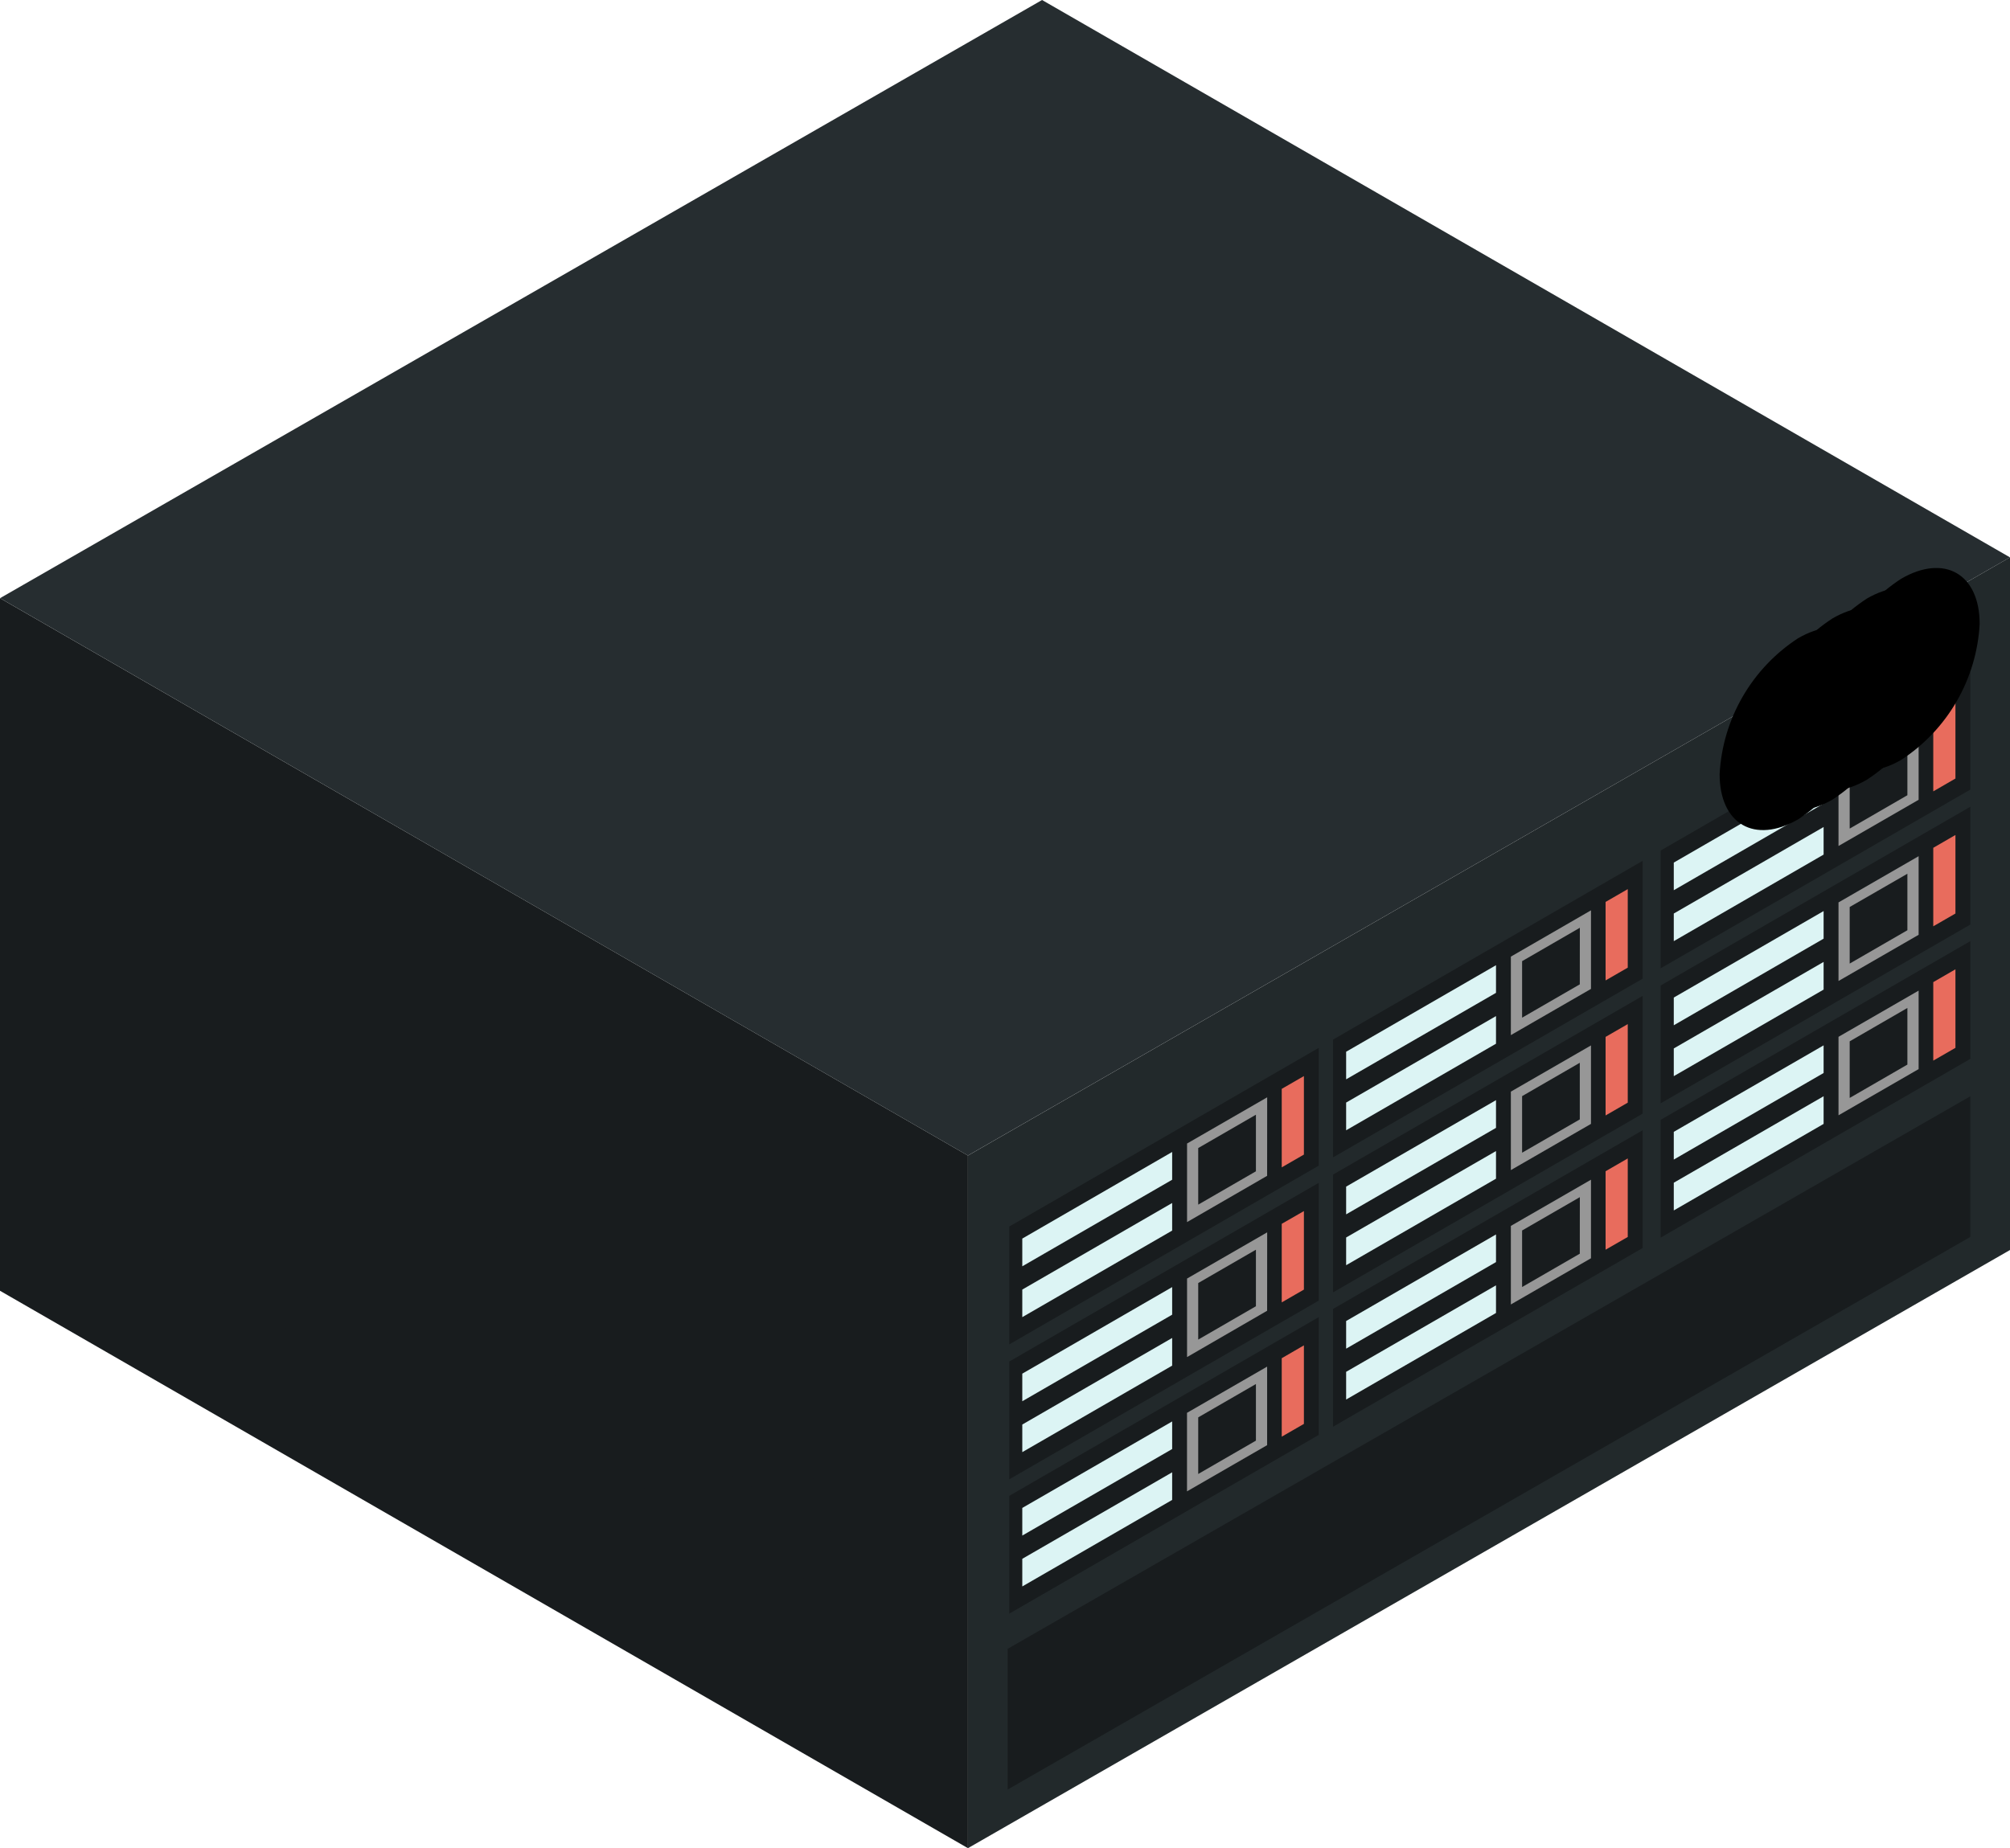 <svg id="img15" xmlns="http://www.w3.org/2000/svg" xmlns:xlink="http://www.w3.org/1999/xlink" width="152.225" height="140" viewBox="0 0 152.225 140">
  <defs>
    <clipPath id="clip-path">
      <rect id="Rectángulo_403428" data-name="Rectángulo 403428" width="152.225" height="140" fill="none"/>
    </clipPath>
    <clipPath id="clip-path-2">
      <rect id="Rectángulo_403427" data-name="Rectángulo 403427" width="152.225" height="139.998" fill="none"/>
    </clipPath>
    <clipPath id="clip-path-3">
      <rect id="Rectángulo_403419" data-name="Rectángulo 403419" width="11.889" height="15.346" fill="none"/>
    </clipPath>
    <clipPath id="clip-path-4">
      <path id="Trazado_913148" data-name="Trazado 913148" d="M50.009,14.548c3.283-1.9,5.943-.363,5.943,3.427a13.134,13.134,0,0,1-5.94,10.294c-3.283,1.9-5.949.354-5.949-3.433a13.144,13.144,0,0,1,5.946-10.288" transform="translate(-44.063 -13.734)" fill="none"/>
    </clipPath>
    <radialGradient id="radial-gradient" cx="0.5" cy="0.5" r="0.22" gradientTransform="matrix(-1.175, -0.894, 2.35, -0.447, -33.15, -5.525)" gradientUnits="objectBoundingBox">
      <stop offset="0" stop-color="#2d5800"/>
      <stop offset="0.237" stop-color="#2d5800"/>
      <stop offset="0.366" stop-color="#224300"/>
      <stop offset="0.624" stop-color="#0f1e00"/>
      <stop offset="0.834" stop-color="#040800"/>
      <stop offset="0.968"/>
      <stop offset="1"/>
    </radialGradient>
    <clipPath id="clip-path-5">
      <rect id="Rectángulo_403420" data-name="Rectángulo 403420" width="2.542" height="3.283" fill="none"/>
    </clipPath>
    <clipPath id="clip-path-6">
      <path id="Trazado_913150" data-name="Trazado 913150" d="M46.828,15.833c.7-.407,1.269-.072,1.269.733a2.8,2.8,0,0,1-1.269,2.2c-.708.407-1.272.085-1.272-.733a2.793,2.793,0,0,1,1.272-2.2" transform="translate(-45.556 -15.66)" fill="none"/>
    </clipPath>
    <radialGradient id="radial-gradient-2" cx="0.5" cy="0.5" r="0.219" gradientTransform="matrix(-1.177, -0.894, 2.353, -0.447, -154.871, -30.181)" gradientUnits="objectBoundingBox">
      <stop offset="0" stop-color="#81ff00"/>
      <stop offset="0.22" stop-color="#81ff00"/>
      <stop offset="0.305" stop-color="#6ed900"/>
      <stop offset="0.49" stop-color="#478d00"/>
      <stop offset="0.656" stop-color="#285000"/>
      <stop offset="0.796" stop-color="#122400"/>
      <stop offset="0.904" stop-color="#050900"/>
      <stop offset="0.968"/>
      <stop offset="1"/>
    </radialGradient>
    <clipPath id="clip-path-7">
      <rect id="Rectángulo_403421" data-name="Rectángulo 403421" width="11.885" height="15.348" fill="none"/>
    </clipPath>
    <clipPath id="clip-path-8">
      <path id="Trazado_913154" data-name="Trazado 913154" d="M49.176,15.028c3.286-1.9,5.943-.363,5.943,3.424a13.131,13.131,0,0,1-5.943,10.3c-3.28,1.9-5.943.357-5.943-3.437a13.125,13.125,0,0,1,5.943-10.285" transform="translate(-43.233 -14.214)" fill="none"/>
    </clipPath>
    <radialGradient id="radial-gradient-3" cy="0.5" r="0.22" gradientTransform="matrix(-1.175, -0.894, 2.351, -0.447, -32.572, -5.401)" xlink:href="#radial-gradient"/>
    <clipPath id="clip-path-9">
      <rect id="Rectángulo_403422" data-name="Rectángulo 403422" width="2.545" height="3.285" fill="none"/>
    </clipPath>
    <clipPath id="clip-path-10">
      <path id="Trazado_913156" data-name="Trazado 913156" d="M46,16.31c.7-.4,1.272-.072,1.272.739A2.788,2.788,0,0,1,46,19.246c-.7.41-1.272.088-1.272-.73A2.821,2.821,0,0,1,46,16.31" transform="translate(-44.724 -16.139)" fill="none"/>
    </clipPath>
    <radialGradient id="radial-gradient-4" cy="0.5" r="0.22" gradientTransform="matrix(-1.175, -0.894, 2.35, -0.447, -151.856, -29.534)" xlink:href="#radial-gradient-2"/>
    <clipPath id="clip-path-11">
      <rect id="Rectángulo_403423" data-name="Rectángulo 403423" width="11.888" height="15.349" fill="none"/>
    </clipPath>
    <clipPath id="clip-path-12">
      <path id="Trazado_913160" data-name="Trazado 913160" d="M48.349,15.507c3.28-1.9,5.943-.367,5.943,3.424a13.159,13.159,0,0,1-5.943,10.3c-3.286,1.892-5.946.36-5.946-3.433a13.123,13.123,0,0,1,5.946-10.291" transform="translate(-42.403 -14.693)" fill="none"/>
    </clipPath>
    <radialGradient id="radial-gradient-5" cy="0.5" r="0.22" gradientTransform="matrix(-1.175, -0.894, 2.35, -0.447, -31.971, -5.272)" xlink:href="#radial-gradient"/>
    <clipPath id="clip-path-14">
      <path id="Trazado_913162" data-name="Trazado 913162" d="M45.167,16.8c.7-.414,1.272-.072,1.272.73a2.815,2.815,0,0,1-1.272,2.205c-.7.4-1.272.081-1.272-.733a2.806,2.806,0,0,1,1.272-2.2" transform="translate(-43.895 -16.619)" fill="none"/>
    </clipPath>
    <radialGradient id="radial-gradient-6" cy="0.5" r="0.219" gradientTransform="matrix(-1.176, -0.894, 2.352, -0.447, -149.154, -28.956)" xlink:href="#radial-gradient-2"/>
    <clipPath id="clip-path-15">
      <rect id="Rectángulo_403425" data-name="Rectángulo 403425" width="11.886" height="15.349" fill="none"/>
    </clipPath>
    <clipPath id="clip-path-16">
      <path id="Trazado_913166" data-name="Trazado 913166" d="M47.518,15.984c3.28-1.892,5.94-.363,5.94,3.427a13.13,13.13,0,0,1-5.94,10.294c-3.289,1.9-5.946.36-5.946-3.43a13.125,13.125,0,0,1,5.946-10.291" transform="translate(-41.572 -15.173)" fill="none"/>
    </clipPath>
    <radialGradient id="radial-gradient-7" cy="0.5" r="0.22" gradientTransform="matrix(-1.175, -0.894, 2.351, -0.447, -31.393, -5.149)" xlink:href="#radial-gradient"/>
    <clipPath id="clip-path-17">
      <rect id="Rectángulo_403426" data-name="Rectángulo 403426" width="2.543" height="3.285" fill="none"/>
    </clipPath>
    <clipPath id="clip-path-18">
      <path id="Trazado_913168" data-name="Trazado 913168" d="M44.338,17.273c.7-.407,1.269-.078,1.269.73a2.807,2.807,0,0,1-1.269,2.205c-.7.4-1.275.085-1.275-.736a2.8,2.8,0,0,1,1.275-2.2" transform="translate(-43.063 -17.098)" fill="none"/>
    </clipPath>
    <radialGradient id="radial-gradient-8" cy="0.5" r="0.219" gradientTransform="matrix(-1.175, -0.894, 2.35, -0.447, -146.338, -28.35)" xlink:href="#radial-gradient-2"/>
  </defs>
  <g id="Grupo_1102043" data-name="Grupo 1102043" clip-path="url(#clip-path)">
    <path id="Trazado_913084" data-name="Trazado 913084" d="M0,66.928l73.306,42.223V56.684L0,14.464Z" transform="translate(0 30.848)" fill="#181c1e"/>
    <path id="Trazado_913085" data-name="Trazado 913085" d="M78.917,0,0,45.312l73.3,42.22,78.92-45.312Z" transform="translate(0.002)" fill="#262d30"/>
    <path id="Trazado_913086" data-name="Trazado 913086" d="M23.4,58.791v52.467l78.92-45.312V13.476Z" transform="translate(49.906 28.741)" fill="#22292b"/>
    <path id="Trazado_913087" data-name="Trazado 913087" d="M24.36,68.362V79.02l72.9-41.856V26.509Z" transform="translate(51.954 56.537)" fill="#181c1e"/>
    <path id="Trazado_913088" data-name="Trazado 913088" d="M62.168,63.378,1.988,29.328V34.04l60.18,34.037Z" transform="translate(4.24 62.549)" fill="#181c1e"/>
    <path id="Trazado_913089" data-name="Trazado 913089" d="M62.168,60.83,1.988,26.793v4.7l60.18,34.04Z" transform="translate(4.24 57.143)" fill="#181c1e"/>
    <path id="Trazado_913090" data-name="Trazado 913090" d="M62.168,58.292,1.988,24.252v4.7l60.18,34.037Z" transform="translate(4.24 51.723)" fill="#181c1e"/>
    <path id="Trazado_913091" data-name="Trazado 913091" d="M47.84,34.26,24.4,47.8V38.874L47.84,25.338Z" transform="translate(52.034 54.038)" fill="#181c1e"/>
    <path id="Trazado_913092" data-name="Trazado 913092" d="M36.064,29.955l-11.35,6.557v-2.1l11.35-6.56Z" transform="translate(52.708 59.41)" fill="#dcf4f4"/>
    <path id="Trazado_913093" data-name="Trazado 913093" d="M34.764,32.48,28.7,35.985V30.033l6.068-3.5Z" transform="translate(61.2 56.589)" fill="#979797"/>
    <path id="Trazado_913094" data-name="Trazado 913094" d="M33.337,31.24l-4.37,2.525V29.479l4.37-2.525Z" transform="translate(61.779 57.486)" fill="#181c1e"/>
    <path id="Trazado_913095" data-name="Trazado 913095" d="M30.986,26.988v5.946l1.679-.968V26.02Z" transform="translate(66.085 55.493)" fill="#e86c5d"/>
    <path id="Trazado_913096" data-name="Trazado 913096" d="M36.064,31.178l-11.35,6.557v-2.09l11.35-6.557Z" transform="translate(52.708 62.039)" fill="#dcf4f4"/>
    <path id="Trazado_913097" data-name="Trazado 913097" d="M55.677,29.74,32.226,43.28V34.358L55.677,20.815Z" transform="translate(68.729 44.393)" fill="#181c1e"/>
    <path id="Trazado_913098" data-name="Trazado 913098" d="M43.893,25.432l-11.35,6.551v-2.09l11.35-6.554Z" transform="translate(69.405 49.776)" fill="#dcf4f4"/>
    <path id="Trazado_913099" data-name="Trazado 913099" d="M42.593,27.964l-6.068,3.5V25.518l6.068-3.506Z" transform="translate(77.898 46.946)" fill="#979797"/>
    <path id="Trazado_913100" data-name="Trazado 913100" d="M41.169,26.719,36.8,29.244V24.962l4.373-2.528Z" transform="translate(78.475 47.845)" fill="#181c1e"/>
    <path id="Trazado_913101" data-name="Trazado 913101" d="M38.815,22.47v5.946l1.679-.968V21.5Z" transform="translate(82.782 45.851)" fill="#e86c5d"/>
    <path id="Trazado_913102" data-name="Trazado 913102" d="M43.893,26.662l-11.35,6.557v-2.1l11.35-6.551Z" transform="translate(69.405 52.4)" fill="#dcf4f4"/>
    <path id="Trazado_913103" data-name="Trazado 913103" d="M63.6,25.166,40.147,38.705V29.783L63.6,16.244Z" transform="translate(85.622 34.644)" fill="#181c1e"/>
    <path id="Trazado_913104" data-name="Trazado 913104" d="M51.811,20.857,40.464,27.414V25.321l11.347-6.557Z" transform="translate(86.298 40.02)" fill="#dcf4f4"/>
    <path id="Trazado_913105" data-name="Trazado 913105" d="M50.514,23.387l-6.068,3.5V20.94l6.068-3.5Z" transform="translate(94.791 37.197)" fill="#979797"/>
    <path id="Trazado_913106" data-name="Trazado 913106" d="M49.086,22.144l-4.37,2.528V20.383l4.37-2.522Z" transform="translate(95.368 38.094)" fill="#181c1e"/>
    <path id="Trazado_913107" data-name="Trazado 913107" d="M46.737,17.893v5.955l1.679-.971V16.925Z" transform="translate(99.677 36.097)" fill="#e86c5d"/>
    <path id="Trazado_913108" data-name="Trazado 913108" d="M51.811,22.089,40.464,28.646V26.553L51.811,20Z" transform="translate(86.298 42.646)" fill="#dcf4f4"/>
    <path id="Trazado_913109" data-name="Trazado 913109" d="M47.84,37.523,24.4,51.06V42.138L47.84,28.6Z" transform="translate(52.034 60.999)" fill="#181c1e"/>
    <path id="Trazado_913110" data-name="Trazado 913110" d="M36.064,33.212l-11.35,6.557v-2.09l11.35-6.557Z" transform="translate(52.708 66.375)" fill="#dcf4f4"/>
    <path id="Trazado_913111" data-name="Trazado 913111" d="M34.764,35.74,28.7,39.249V33.3l6.068-3.5Z" transform="translate(61.2 63.55)" fill="#979797"/>
    <path id="Trazado_913112" data-name="Trazado 913112" d="M33.337,34.5l-4.37,2.528V32.743l4.37-2.525Z" transform="translate(61.779 64.447)" fill="#181c1e"/>
    <path id="Trazado_913113" data-name="Trazado 913113" d="M30.986,30.249V36.2l1.679-.968V29.284Z" transform="translate(66.085 62.455)" fill="#e86c5d"/>
    <path id="Trazado_913114" data-name="Trazado 913114" d="M36.064,34.448,24.714,41V38.909l11.35-6.557Z" transform="translate(52.708 68.999)" fill="#dcf4f4"/>
    <path id="Trazado_913115" data-name="Trazado 913115" d="M55.677,33,32.226,46.542V37.617L55.677,24.081Z" transform="translate(68.729 51.358)" fill="#181c1e"/>
    <path id="Trazado_913116" data-name="Trazado 913116" d="M43.893,28.7l-11.35,6.551v-2.1L43.893,26.6Z" transform="translate(69.405 56.736)" fill="#dcf4f4"/>
    <path id="Trazado_913117" data-name="Trazado 913117" d="M42.593,31.222l-6.068,3.5V28.778l6.068-3.5Z" transform="translate(77.898 53.913)" fill="#979797"/>
    <path id="Trazado_913118" data-name="Trazado 913118" d="M41.169,29.989,36.8,32.511V28.226L41.169,25.7Z" transform="translate(78.475 54.806)" fill="#181c1e"/>
    <path id="Trazado_913119" data-name="Trazado 913119" d="M38.815,25.731v5.952l1.679-.971V24.763Z" transform="translate(82.782 52.813)" fill="#e86c5d"/>
    <path id="Trazado_913120" data-name="Trazado 913120" d="M43.893,29.924l-11.35,6.554v-2.1l11.35-6.547Z" transform="translate(69.405 59.362)" fill="#dcf4f4"/>
    <path id="Trazado_913121" data-name="Trazado 913121" d="M63.6,28.43,40.147,41.972V33.047L63.6,19.507Z" transform="translate(85.622 41.604)" fill="#181c1e"/>
    <path id="Trazado_913122" data-name="Trazado 913122" d="M51.811,24.122l-11.347,6.56v-2.1l11.347-6.551Z" transform="translate(86.298 46.982)" fill="#dcf4f4"/>
    <path id="Trazado_913123" data-name="Trazado 913123" d="M50.514,26.654l-6.068,3.5V24.2l6.068-3.5Z" transform="translate(94.791 44.157)" fill="#979797"/>
    <path id="Trazado_913124" data-name="Trazado 913124" d="M49.086,25.407l-4.37,2.525V23.646l4.37-2.519Z" transform="translate(95.368 45.059)" fill="#181c1e"/>
    <path id="Trazado_913125" data-name="Trazado 913125" d="M46.737,21.161v5.946l1.679-.968V20.19Z" transform="translate(99.677 43.06)" fill="#e86c5d"/>
    <path id="Trazado_913126" data-name="Trazado 913126" d="M51.811,25.353,40.464,31.91v-2.1l11.347-6.554Z" transform="translate(86.298 49.609)" fill="#dcf4f4"/>
    <path id="Trazado_913127" data-name="Trazado 913127" d="M47.84,40.773,24.4,54.31V45.388L47.84,31.848Z" transform="translate(52.034 67.924)" fill="#181c1e"/>
    <path id="Trazado_913128" data-name="Trazado 913128" d="M36.064,36.461l-11.35,6.554V40.922l11.35-6.551Z" transform="translate(52.708 73.304)" fill="#dcf4f4"/>
    <path id="Trazado_913129" data-name="Trazado 913129" d="M34.764,38.992l-6.068,3.5V36.543l6.068-3.5Z" transform="translate(61.2 70.479)" fill="#979797"/>
    <path id="Trazado_913130" data-name="Trazado 913130" d="M33.337,37.755l-4.37,2.525V35.991l4.37-2.525Z" transform="translate(61.779 71.374)" fill="#181c1e"/>
    <path id="Trazado_913131" data-name="Trazado 913131" d="M30.986,33.505v5.943l1.679-.968V32.531Z" transform="translate(66.085 69.38)" fill="#e86c5d"/>
    <path id="Trazado_913132" data-name="Trazado 913132" d="M36.064,37.691l-11.35,6.554V42.152L36.064,35.6Z" transform="translate(52.708 75.928)" fill="#dcf4f4"/>
    <path id="Trazado_913133" data-name="Trazado 913133" d="M55.677,36.249,32.226,49.788V40.866L55.677,27.33Z" transform="translate(68.729 58.287)" fill="#181c1e"/>
    <path id="Trazado_913134" data-name="Trazado 913134" d="M43.893,31.942,32.543,38.5V36.406l11.35-6.557Z" transform="translate(69.405 63.661)" fill="#dcf4f4"/>
    <path id="Trazado_913135" data-name="Trazado 913135" d="M42.593,34.477l-6.068,3.5V32.027l6.068-3.5Z" transform="translate(77.898 60.836)" fill="#979797"/>
    <path id="Trazado_913136" data-name="Trazado 913136" d="M41.169,33.23,36.8,35.755V31.472l4.373-2.525Z" transform="translate(78.475 61.737)" fill="#181c1e"/>
    <path id="Trazado_913137" data-name="Trazado 913137" d="M38.815,28.982v5.943l1.679-.965V28.011Z" transform="translate(82.782 59.74)" fill="#e86c5d"/>
    <path id="Trazado_913138" data-name="Trazado 913138" d="M43.893,33.171l-11.35,6.557v-2.1l11.35-6.551Z" transform="translate(69.405 66.287)" fill="#dcf4f4"/>
    <path id="Trazado_913139" data-name="Trazado 913139" d="M63.6,31.675,40.147,45.215V36.293L63.6,22.757Z" transform="translate(85.622 48.534)" fill="#181c1e"/>
    <path id="Trazado_913140" data-name="Trazado 913140" d="M51.811,27.368,40.464,33.925v-2.1l11.347-6.551Z" transform="translate(86.298 53.912)" fill="#dcf4f4"/>
    <path id="Trazado_913141" data-name="Trazado 913141" d="M50.514,29.9l-6.068,3.5V27.455l6.068-3.5Z" transform="translate(94.791 51.084)" fill="#979797"/>
    <path id="Trazado_913142" data-name="Trazado 913142" d="M49.086,28.662l-4.37,2.525V26.9l4.37-2.528Z" transform="translate(95.368 51.981)" fill="#181c1e"/>
    <path id="Trazado_913143" data-name="Trazado 913143" d="M46.737,24.409v5.946l1.679-.968V23.438Z" transform="translate(99.677 49.987)" fill="#e86c5d"/>
    <path id="Trazado_913144" data-name="Trazado 913144" d="M51.811,28.6,40.464,35.155v-2.1l11.347-6.551Z" transform="translate(86.298 56.536)" fill="#dcf4f4"/>
    <g id="Grupo_1102042" data-name="Grupo 1102042" transform="translate(0 0.002)">
      <g id="Grupo_1102041" data-name="Grupo 1102041" clip-path="url(#clip-path-2)">
        <path id="Trazado_913145" data-name="Trazado 913145" d="M46.578,15.934c.495-.288.905-.056.905.526a2.008,2.008,0,0,1-.905,1.569c-.5.288-.905.053-.905-.523a2.012,2.012,0,0,1,.905-1.573" transform="translate(97.408 33.718)" fill="#040216"/>
        <path id="Trazado_913146" data-name="Trazado 913146" d="M46.438,15.993c.382-.222.692-.047.692.4a1.546,1.546,0,0,1-.692,1.209c-.388.219-.7.038-.7-.407a1.53,1.53,0,0,1,.7-1.2" transform="translate(97.549 33.903)" fill="#5fba00"/>
        <g id="Grupo_1102005" data-name="Grupo 1102005" transform="translate(138.039 43.025)" style="mix-blend-mode: color-dodge;isolation: isolate">
          <g id="Grupo_1102004" data-name="Grupo 1102004">
            <g id="Grupo_1102003" data-name="Grupo 1102003" clip-path="url(#clip-path-3)">
              <g id="Grupo_1102002" data-name="Grupo 1102002" transform="translate(-0.001 -0.002)">
                <g id="Grupo_1102001" data-name="Grupo 1102001" clip-path="url(#clip-path-4)">
                  <path id="Trazado_913147" data-name="Trazado 913147" d="M55.952,35.577V11.2L44.063,18.062V42.441Z" transform="translate(-44.063 -19.144)" fill="url(#radial-gradient)"/>
                </g>
              </g>
            </g>
          </g>
        </g>
        <g id="Grupo_1102010" data-name="Grupo 1102010" transform="translate(142.713 49.058)" style="mix-blend-mode: color-dodge;isolation: isolate">
          <g id="Grupo_1102009" data-name="Grupo 1102009">
            <g id="Grupo_1102008" data-name="Grupo 1102008" clip-path="url(#clip-path-5)">
              <g id="Grupo_1102007" data-name="Grupo 1102007" transform="translate(0.001 -0.003)">
                <g id="Grupo_1102006" data-name="Grupo 1102006" clip-path="url(#clip-path-6)">
                  <path id="Trazado_913149" data-name="Trazado 913149" d="M48.1,20.334V15.117l-2.541,1.467V21.8Z" transform="translate(-45.556 -16.816)" fill="url(#radial-gradient-2)"/>
                </g>
              </g>
            </g>
          </g>
        </g>
        <path id="Trazado_913151" data-name="Trazado 913151" d="M45.744,16.416c.5-.294.905-.056.905.52a1.991,1.991,0,0,1-.905,1.569c-.495.288-.9.053-.9-.523a2,2,0,0,1,.9-1.566" transform="translate(95.636 34.74)" fill="#040216"/>
        <path id="Trazado_913152" data-name="Trazado 913152" d="M45.6,16.471c.382-.219.7-.044.7.4a1.536,1.536,0,0,1-.7,1.2c-.376.229-.692.044-.692-.4a1.557,1.557,0,0,1,.692-1.2" transform="translate(95.779 34.926)" fill="#5fba00"/>
        <g id="Grupo_1102015" data-name="Grupo 1102015" transform="translate(135.438 44.529)" style="mix-blend-mode: color-dodge;isolation: isolate">
          <g id="Grupo_1102014" data-name="Grupo 1102014">
            <g id="Grupo_1102013" data-name="Grupo 1102013" clip-path="url(#clip-path-7)">
              <g id="Grupo_1102012" data-name="Grupo 1102012" transform="translate(-0.001 -0.001)">
                <g id="Grupo_1102011" data-name="Grupo 1102011" clip-path="url(#clip-path-8)">
                  <path id="Trazado_913153" data-name="Trazado 913153" d="M55.119,36.055V11.678L43.233,18.54V42.918Z" transform="translate(-43.233 -19.623)" fill="url(#radial-gradient-3)"/>
                </g>
              </g>
            </g>
          </g>
        </g>
        <g id="Grupo_1102020" data-name="Grupo 1102020" transform="translate(140.107 50.561)" style="mix-blend-mode: color-dodge;isolation: isolate">
          <g id="Grupo_1102019" data-name="Grupo 1102019">
            <g id="Grupo_1102018" data-name="Grupo 1102018" clip-path="url(#clip-path-9)">
              <g id="Grupo_1102017" data-name="Grupo 1102017" transform="translate(0.001 -0.002)">
                <g id="Grupo_1102016" data-name="Grupo 1102016" clip-path="url(#clip-path-10)">
                  <path id="Trazado_913155" data-name="Trazado 913155" d="M47.268,20.813V15.6l-2.544,1.469v5.215Z" transform="translate(-44.724 -17.295)" fill="url(#radial-gradient-4)"/>
                </g>
              </g>
            </g>
          </g>
        </g>
        <path id="Trazado_913157" data-name="Trazado 913157" d="M44.919,16.894c.5-.291.905-.056.905.523a2.015,2.015,0,0,1-.905,1.573c-.5.288-.908.05-.908-.526a2,2,0,0,1,.908-1.569" transform="translate(93.863 35.762)" fill="#040216"/>
        <path id="Trazado_913158" data-name="Trazado 913158" d="M44.774,16.95c.379-.216.7-.044.7.4a1.562,1.562,0,0,1-.7,1.212c-.385.219-.7.034-.7-.407a1.525,1.525,0,0,1,.7-1.2" transform="translate(94.008 35.951)" fill="#5fba00"/>
        <g id="Grupo_1102025" data-name="Grupo 1102025" transform="translate(132.838 46.03)" style="mix-blend-mode: color-dodge;isolation: isolate">
          <g id="Grupo_1102024" data-name="Grupo 1102024">
            <g id="Grupo_1102023" data-name="Grupo 1102023" clip-path="url(#clip-path-11)">
              <g id="Grupo_1102022" data-name="Grupo 1102022" transform="translate(-0.001 -0.002)">
                <g id="Grupo_1102021" data-name="Grupo 1102021" clip-path="url(#clip-path-12)">
                  <path id="Trazado_913159" data-name="Trazado 913159" d="M54.292,36.533V12.157L42.4,19.022V43.4Z" transform="translate(-42.403 -20.102)" fill="url(#radial-gradient-5)"/>
                </g>
              </g>
            </g>
          </g>
        </g>
        <g id="Grupo_1102030" data-name="Grupo 1102030" transform="translate(137.509 52.063)" style="mix-blend-mode: color-dodge;isolation: isolate">
          <g id="Grupo_1102029" data-name="Grupo 1102029">
            <g id="Grupo_1102028" data-name="Grupo 1102028" clip-path="url(#clip-path-9)">
              <g id="Grupo_1102027" data-name="Grupo 1102027" transform="translate(0.002 -0.003)">
                <g id="Grupo_1102026" data-name="Grupo 1102026" clip-path="url(#clip-path-14)">
                  <path id="Trazado_913161" data-name="Trazado 913161" d="M46.439,21.3V16.075l-2.544,1.469v5.222Z" transform="translate(-43.895 -17.779)" fill="url(#radial-gradient-6)"/>
                </g>
              </g>
            </g>
          </g>
        </g>
        <path id="Trazado_913163" data-name="Trazado 913163" d="M44.084,17.371c.5-.285.905-.056.905.529a2,2,0,0,1-.905,1.563c-.5.291-.9.053-.9-.523a2,2,0,0,1,.9-1.569" transform="translate(92.095 36.786)" fill="#040216"/>
        <path id="Trazado_913164" data-name="Trazado 913164" d="M43.944,17.43c.385-.219.7-.041.7.4a1.545,1.545,0,0,1-.7,1.209c-.385.219-.7.038-.7-.407a1.509,1.509,0,0,1,.7-1.2" transform="translate(92.236 36.972)" fill="#5fba00"/>
        <g id="Grupo_1102035" data-name="Grupo 1102035" transform="translate(130.234 47.533)" style="mix-blend-mode: color-dodge;isolation: isolate">
          <g id="Grupo_1102034" data-name="Grupo 1102034">
            <g id="Grupo_1102033" data-name="Grupo 1102033" clip-path="url(#clip-path-15)">
              <g id="Grupo_1102032" data-name="Grupo 1102032" transform="translate(-0.001 -0.001)">
                <g id="Grupo_1102031" data-name="Grupo 1102031" clip-path="url(#clip-path-16)">
                  <path id="Trazado_913165" data-name="Trazado 913165" d="M53.458,37.015V12.638L41.572,19.5V43.878Z" transform="translate(-41.572 -20.58)" fill="url(#radial-gradient-7)"/>
                </g>
              </g>
            </g>
          </g>
        </g>
        <g id="Grupo_1102040" data-name="Grupo 1102040" transform="translate(134.906 53.564)" style="mix-blend-mode: color-dodge;isolation: isolate">
          <g id="Grupo_1102039" data-name="Grupo 1102039">
            <g id="Grupo_1102038" data-name="Grupo 1102038" clip-path="url(#clip-path-17)">
              <g id="Grupo_1102037" data-name="Grupo 1102037" transform="translate(-0.001 -0.002)">
                <g id="Grupo_1102036" data-name="Grupo 1102036" clip-path="url(#clip-path-18)">
                  <path id="Trazado_913167" data-name="Trazado 913167" d="M45.607,21.771V16.556l-2.544,1.469V23.24Z" transform="translate(-43.063 -18.255)" fill="url(#radial-gradient-8)"/>
                </g>
              </g>
            </g>
          </g>
        </g>
      </g>
    </g>
  </g>
</svg>
